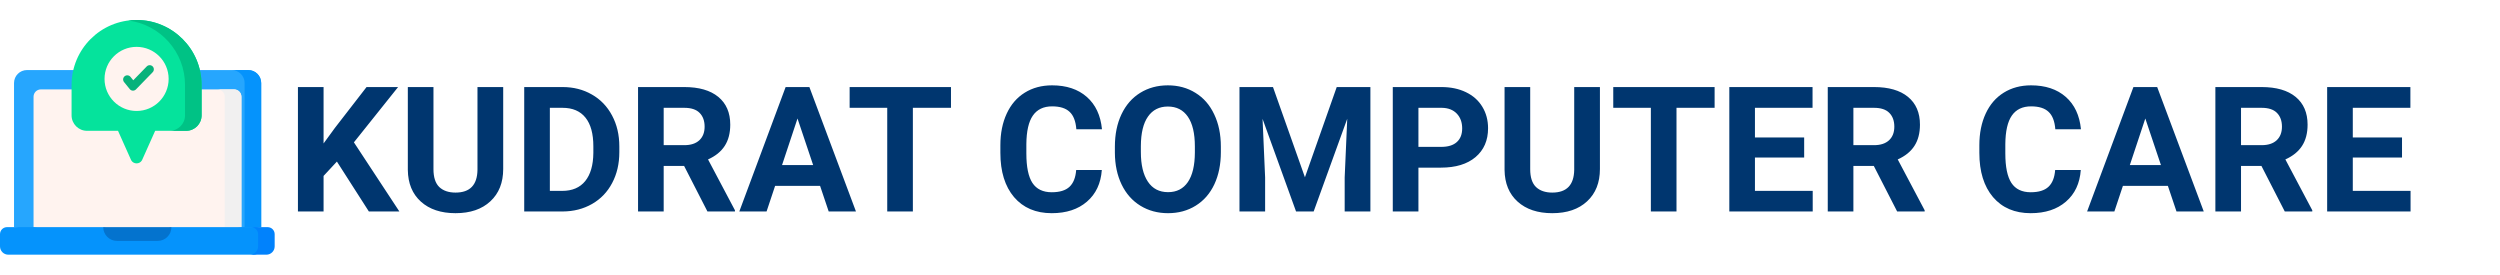 <svg width="2057" height="226" viewBox="0 0 2057 226" fill="none" xmlns="http://www.w3.org/2000/svg">
<path d="M214.913 186.899V68.313C214.913 62.417 210.134 57.638 204.238 57.638H22.217C16.321 57.638 11.541 62.417 11.541 68.313V186.9L113.949 205.089L214.913 186.899Z" fill="#26A6FE"/>
<path d="M204.238 57.638H190.596C196.492 57.638 201.271 62.417 201.271 68.313V186.9H214.913V68.313C214.913 62.417 210.134 57.638 204.238 57.638V57.638Z" fill="#0593FC"/>
<path d="M27.601 186.899V79.589C27.601 76.256 30.303 73.553 33.637 73.553H192.65C195.984 73.553 198.687 76.256 198.687 79.589V186.899L113.371 205.088L27.601 186.899Z" fill="#FFF3EF"/>
<path d="M192.507 73.553H178.865C182.199 73.553 184.901 76.256 184.901 79.589V186.899H198.543V79.589C198.543 76.256 195.841 73.553 192.507 73.553V73.553Z" fill="#F1F0F0"/>
<path d="M208.696 209.56H6.845C3.065 209.56 0 206.495 0 202.715V192.68C0 189.48 2.594 186.886 5.794 186.886H84.94L113 195.981L141.059 186.886H209.747C212.947 186.886 215.541 189.48 215.541 192.68V202.715C215.541 206.495 212.476 209.56 208.696 209.56Z" fill="#0593FC"/>
<path d="M220.206 186.886H206.564C209.764 186.886 212.358 189.48 212.358 192.68V202.715C212.358 206.495 209.293 209.56 205.513 209.56H219.155C222.935 209.56 226 206.495 226 202.715V192.68C226 189.48 223.406 186.886 220.206 186.886Z" fill="#0182FC"/>
<path d="M129.723 198.223H96.277C90.016 198.223 84.94 193.147 84.94 186.886H141.059C141.06 193.147 135.984 198.223 129.723 198.223Z" fill="#0473CE"/>
<path d="M112.384 16.44C82.84 16.44 58.89 40.39 58.89 69.934V94.904C58.89 101.937 64.591 107.638 71.625 107.638H97.106L107.943 131.867C109.917 135.285 114.85 135.285 116.824 131.867L127.662 107.638H153.143C160.176 107.638 165.877 101.937 165.877 94.904V69.934C165.878 40.39 141.928 16.44 112.384 16.44V16.44Z" fill="#05E39C"/>
<path d="M112.384 16.44C110.073 16.44 107.797 16.587 105.563 16.871C131.886 20.221 152.236 42.701 152.236 69.934V94.904C152.236 101.937 146.534 107.638 139.501 107.638H153.143C160.176 107.638 165.878 101.936 165.878 94.904V69.934C165.878 40.39 141.928 16.44 112.384 16.44V16.44Z" fill="#00C285"/>
<path d="M112.384 91.303C126.95 91.303 138.758 79.495 138.758 64.929C138.758 50.363 126.95 38.555 112.384 38.555C97.818 38.555 86.01 50.363 86.01 64.929C86.01 79.495 97.818 91.303 112.384 91.303Z" fill="#FFF3EF"/>
<path d="M109.42 74.592C109.369 74.592 109.317 74.591 109.266 74.589C108.292 74.544 107.384 74.087 106.771 73.329L102.071 67.531C100.885 66.067 101.109 63.92 102.573 62.734C104.036 61.547 106.184 61.773 107.37 63.236L109.652 66.052L120.734 54.658C122.046 53.308 124.205 53.277 125.556 54.591C126.907 55.904 126.937 58.063 125.623 59.414L111.865 73.56C111.221 74.221 110.339 74.592 109.42 74.592V74.592Z" fill="#07B27B"/>
<path d="M277.203 132.938L266.234 144.75V174H245.141V71.625H266.234V118.031L275.516 105.305L301.602 71.625H327.547L291.195 117.117L328.602 174H303.5L277.203 132.938ZM414.031 71.625V139.055C414.031 150.258 410.516 159.117 403.484 165.633C396.5 172.148 386.938 175.406 374.797 175.406C362.844 175.406 353.352 172.242 346.32 165.914C339.289 159.586 335.703 150.891 335.562 139.828V71.625H356.656V139.195C356.656 145.898 358.25 150.797 361.438 153.891C364.672 156.938 369.125 158.461 374.797 158.461C386.656 158.461 392.68 152.227 392.867 139.758V71.625H414.031ZM431.328 174V71.625H462.828C471.828 71.625 479.867 73.664 486.945 77.742C494.07 81.773 499.625 87.539 503.609 95.039C507.594 102.492 509.586 110.977 509.586 120.492V125.203C509.586 134.719 507.617 143.18 503.68 150.586C499.789 157.992 494.281 163.734 487.156 167.812C480.031 171.891 471.992 173.953 463.039 174H431.328ZM452.422 88.711V157.055H462.617C470.867 157.055 477.172 154.359 481.531 148.969C485.891 143.578 488.117 135.867 488.211 125.836V120.422C488.211 110.016 486.055 102.141 481.742 96.797C477.43 91.406 471.125 88.711 462.828 88.711H452.422ZM562.883 136.523H546.078V174H524.984V71.625H563.023C575.117 71.625 584.445 74.32 591.008 79.711C597.57 85.102 600.852 92.719 600.852 102.562C600.852 109.547 599.328 115.383 596.281 120.07C593.281 124.711 588.711 128.414 582.57 131.18L604.719 173.016V174H582.078L562.883 136.523ZM546.078 119.438H563.094C568.391 119.438 572.492 118.102 575.398 115.43C578.305 112.711 579.758 108.984 579.758 104.25C579.758 99.422 578.375 95.625 575.609 92.859C572.891 90.094 568.695 88.711 563.023 88.711H546.078V119.438ZM674.75 152.906H637.766L630.734 174H608.305L646.414 71.625H665.961L704.281 174H681.852L674.75 152.906ZM643.461 135.82H669.055L656.188 97.5L643.461 135.82ZM782.469 88.711H751.109V174H730.016V88.711H699.078V71.625H782.469V88.711ZM906.57 139.898C905.773 150.914 901.695 159.586 894.336 165.914C887.023 172.242 877.367 175.406 865.367 175.406C852.242 175.406 841.906 171 834.359 162.188C826.859 153.328 823.109 141.188 823.109 125.766V119.508C823.109 109.664 824.844 100.992 828.312 93.492C831.781 85.992 836.727 80.25 843.148 76.266C849.617 72.234 857.117 70.219 865.648 70.219C877.461 70.219 886.977 73.383 894.195 79.711C901.414 86.039 905.586 94.922 906.711 106.359H885.617C885.102 99.75 883.25 94.969 880.062 92.016C876.922 89.016 872.117 87.516 865.648 87.516C858.617 87.516 853.344 90.047 849.828 95.109C846.359 100.125 844.578 107.93 844.484 118.523V126.258C844.484 137.32 846.148 145.406 849.477 150.516C852.852 155.625 858.148 158.18 865.367 158.18C871.883 158.18 876.734 156.703 879.922 153.75C883.156 150.75 885.008 146.133 885.477 139.898H906.57ZM1004.52 125.133C1004.52 135.211 1002.73 144.047 999.172 151.641C995.609 159.234 990.5 165.094 983.844 169.219C977.234 173.344 969.641 175.406 961.062 175.406C952.578 175.406 945.008 173.367 938.352 169.289C931.695 165.211 926.539 159.398 922.883 151.852C919.227 144.258 917.375 135.539 917.328 125.695V120.633C917.328 110.555 919.133 101.695 922.742 94.055C926.398 86.367 931.531 80.484 938.141 76.406C944.797 72.281 952.391 70.219 960.922 70.219C969.453 70.219 977.023 72.281 983.633 76.406C990.289 80.484 995.422 86.367 999.031 94.055C1002.69 101.695 1004.52 110.531 1004.52 120.562V125.133ZM983.141 120.492C983.141 109.758 981.219 101.602 977.375 96.023C973.531 90.445 968.047 87.656 960.922 87.656C953.844 87.656 948.383 90.422 944.539 95.953C940.695 101.438 938.75 109.5 938.703 120.141V125.133C938.703 135.586 940.625 143.695 944.469 149.461C948.312 155.227 953.844 158.109 961.062 158.109C968.141 158.109 973.578 155.344 977.375 149.812C981.172 144.234 983.094 136.125 983.141 125.484V120.492ZM1047.41 71.625L1073.7 145.875L1099.86 71.625H1127.56V174H1106.4V146.016L1108.51 97.711L1080.88 174H1066.39L1038.83 97.781L1040.94 146.016V174H1019.84V71.625H1047.41ZM1167.08 137.93V174H1145.98V71.625H1185.92C1193.61 71.625 1200.36 73.031 1206.17 75.844C1212.03 78.656 1216.53 82.664 1219.67 87.867C1222.81 93.023 1224.38 98.906 1224.38 105.516C1224.38 115.547 1220.94 123.469 1214.05 129.281C1207.2 135.047 1197.71 137.93 1185.57 137.93H1167.08ZM1167.08 120.844H1185.92C1191.5 120.844 1195.74 119.531 1198.65 116.906C1201.6 114.281 1203.08 110.531 1203.08 105.656C1203.08 100.641 1201.6 96.586 1198.65 93.492C1195.7 90.398 1191.62 88.805 1186.41 88.711H1167.08V120.844ZM1316.42 71.625V139.055C1316.42 150.258 1312.91 159.117 1305.88 165.633C1298.89 172.148 1289.33 175.406 1277.19 175.406C1265.23 175.406 1255.74 172.242 1248.71 165.914C1241.68 159.586 1238.09 150.891 1237.95 139.828V71.625H1259.05V139.195C1259.05 145.898 1260.64 150.797 1263.83 153.891C1267.06 156.938 1271.52 158.461 1277.19 158.461C1289.05 158.461 1295.07 152.227 1295.26 139.758V71.625H1316.42ZM1410.78 88.711H1379.42V174H1358.33V88.711H1327.39V71.625H1410.78V88.711ZM1484.47 129.633H1443.97V157.055H1491.5V174H1422.88V71.625H1491.36V88.711H1443.97V113.109H1484.47V129.633ZM1541.77 136.523H1524.97V174H1503.88V71.625H1541.91C1554.01 71.625 1563.34 74.32 1569.9 79.711C1576.46 85.102 1579.74 92.719 1579.74 102.562C1579.74 109.547 1578.22 115.383 1575.17 120.07C1572.17 124.711 1567.6 128.414 1561.46 131.18L1583.61 173.016V174H1560.97L1541.77 136.523ZM1524.97 119.438H1541.98C1547.28 119.438 1551.38 118.102 1554.29 115.43C1557.2 112.711 1558.65 108.984 1558.65 104.25C1558.65 99.422 1557.27 95.625 1554.5 92.859C1551.78 90.094 1547.59 88.711 1541.91 88.711H1524.97V119.438ZM1712.07 139.898C1711.27 150.914 1707.2 159.586 1699.84 165.914C1692.52 172.242 1682.87 175.406 1670.87 175.406C1657.74 175.406 1647.41 171 1639.86 162.188C1632.36 153.328 1628.61 141.188 1628.61 125.766V119.508C1628.61 109.664 1630.34 100.992 1633.81 93.492C1637.28 85.992 1642.23 80.25 1648.65 76.266C1655.12 72.234 1662.62 70.219 1671.15 70.219C1682.96 70.219 1692.48 73.383 1699.7 79.711C1706.91 86.039 1711.09 94.922 1712.21 106.359H1691.12C1690.6 99.75 1688.75 94.969 1685.56 92.016C1682.42 89.016 1677.62 87.516 1671.15 87.516C1664.12 87.516 1658.84 90.047 1655.33 95.109C1651.86 100.125 1650.08 107.93 1649.98 118.523V126.258C1649.98 137.32 1651.65 145.406 1654.98 150.516C1658.35 155.625 1663.65 158.18 1670.87 158.18C1677.38 158.18 1682.23 156.703 1685.42 153.75C1688.66 150.75 1690.51 146.133 1690.98 139.898H1712.07ZM1783.72 152.906H1746.73L1739.7 174H1717.27L1755.38 71.625H1774.93L1813.25 174H1790.82L1783.72 152.906ZM1752.43 135.82H1778.02L1765.16 97.5L1752.43 135.82ZM1860.71 136.523H1843.91V174H1822.81V71.625H1860.85C1872.95 71.625 1882.27 74.32 1888.84 79.711C1895.4 85.102 1898.68 92.719 1898.68 102.562C1898.68 109.547 1897.16 115.383 1894.11 120.07C1891.11 124.711 1886.54 128.414 1880.4 131.18L1902.55 173.016V174H1879.91L1860.71 136.523ZM1843.91 119.438H1860.92C1866.22 119.438 1870.32 118.102 1873.23 115.43C1876.13 112.711 1877.59 108.984 1877.59 104.25C1877.59 99.422 1876.2 95.625 1873.44 92.859C1870.72 90.094 1866.52 88.711 1860.85 88.711H1843.91V119.438ZM1976.38 129.633H1935.88V157.055H1983.41V174H1914.78V71.625H1983.27V88.711H1935.88V113.109H1976.38V129.633Z" fill="#00366F"/>
</svg>

